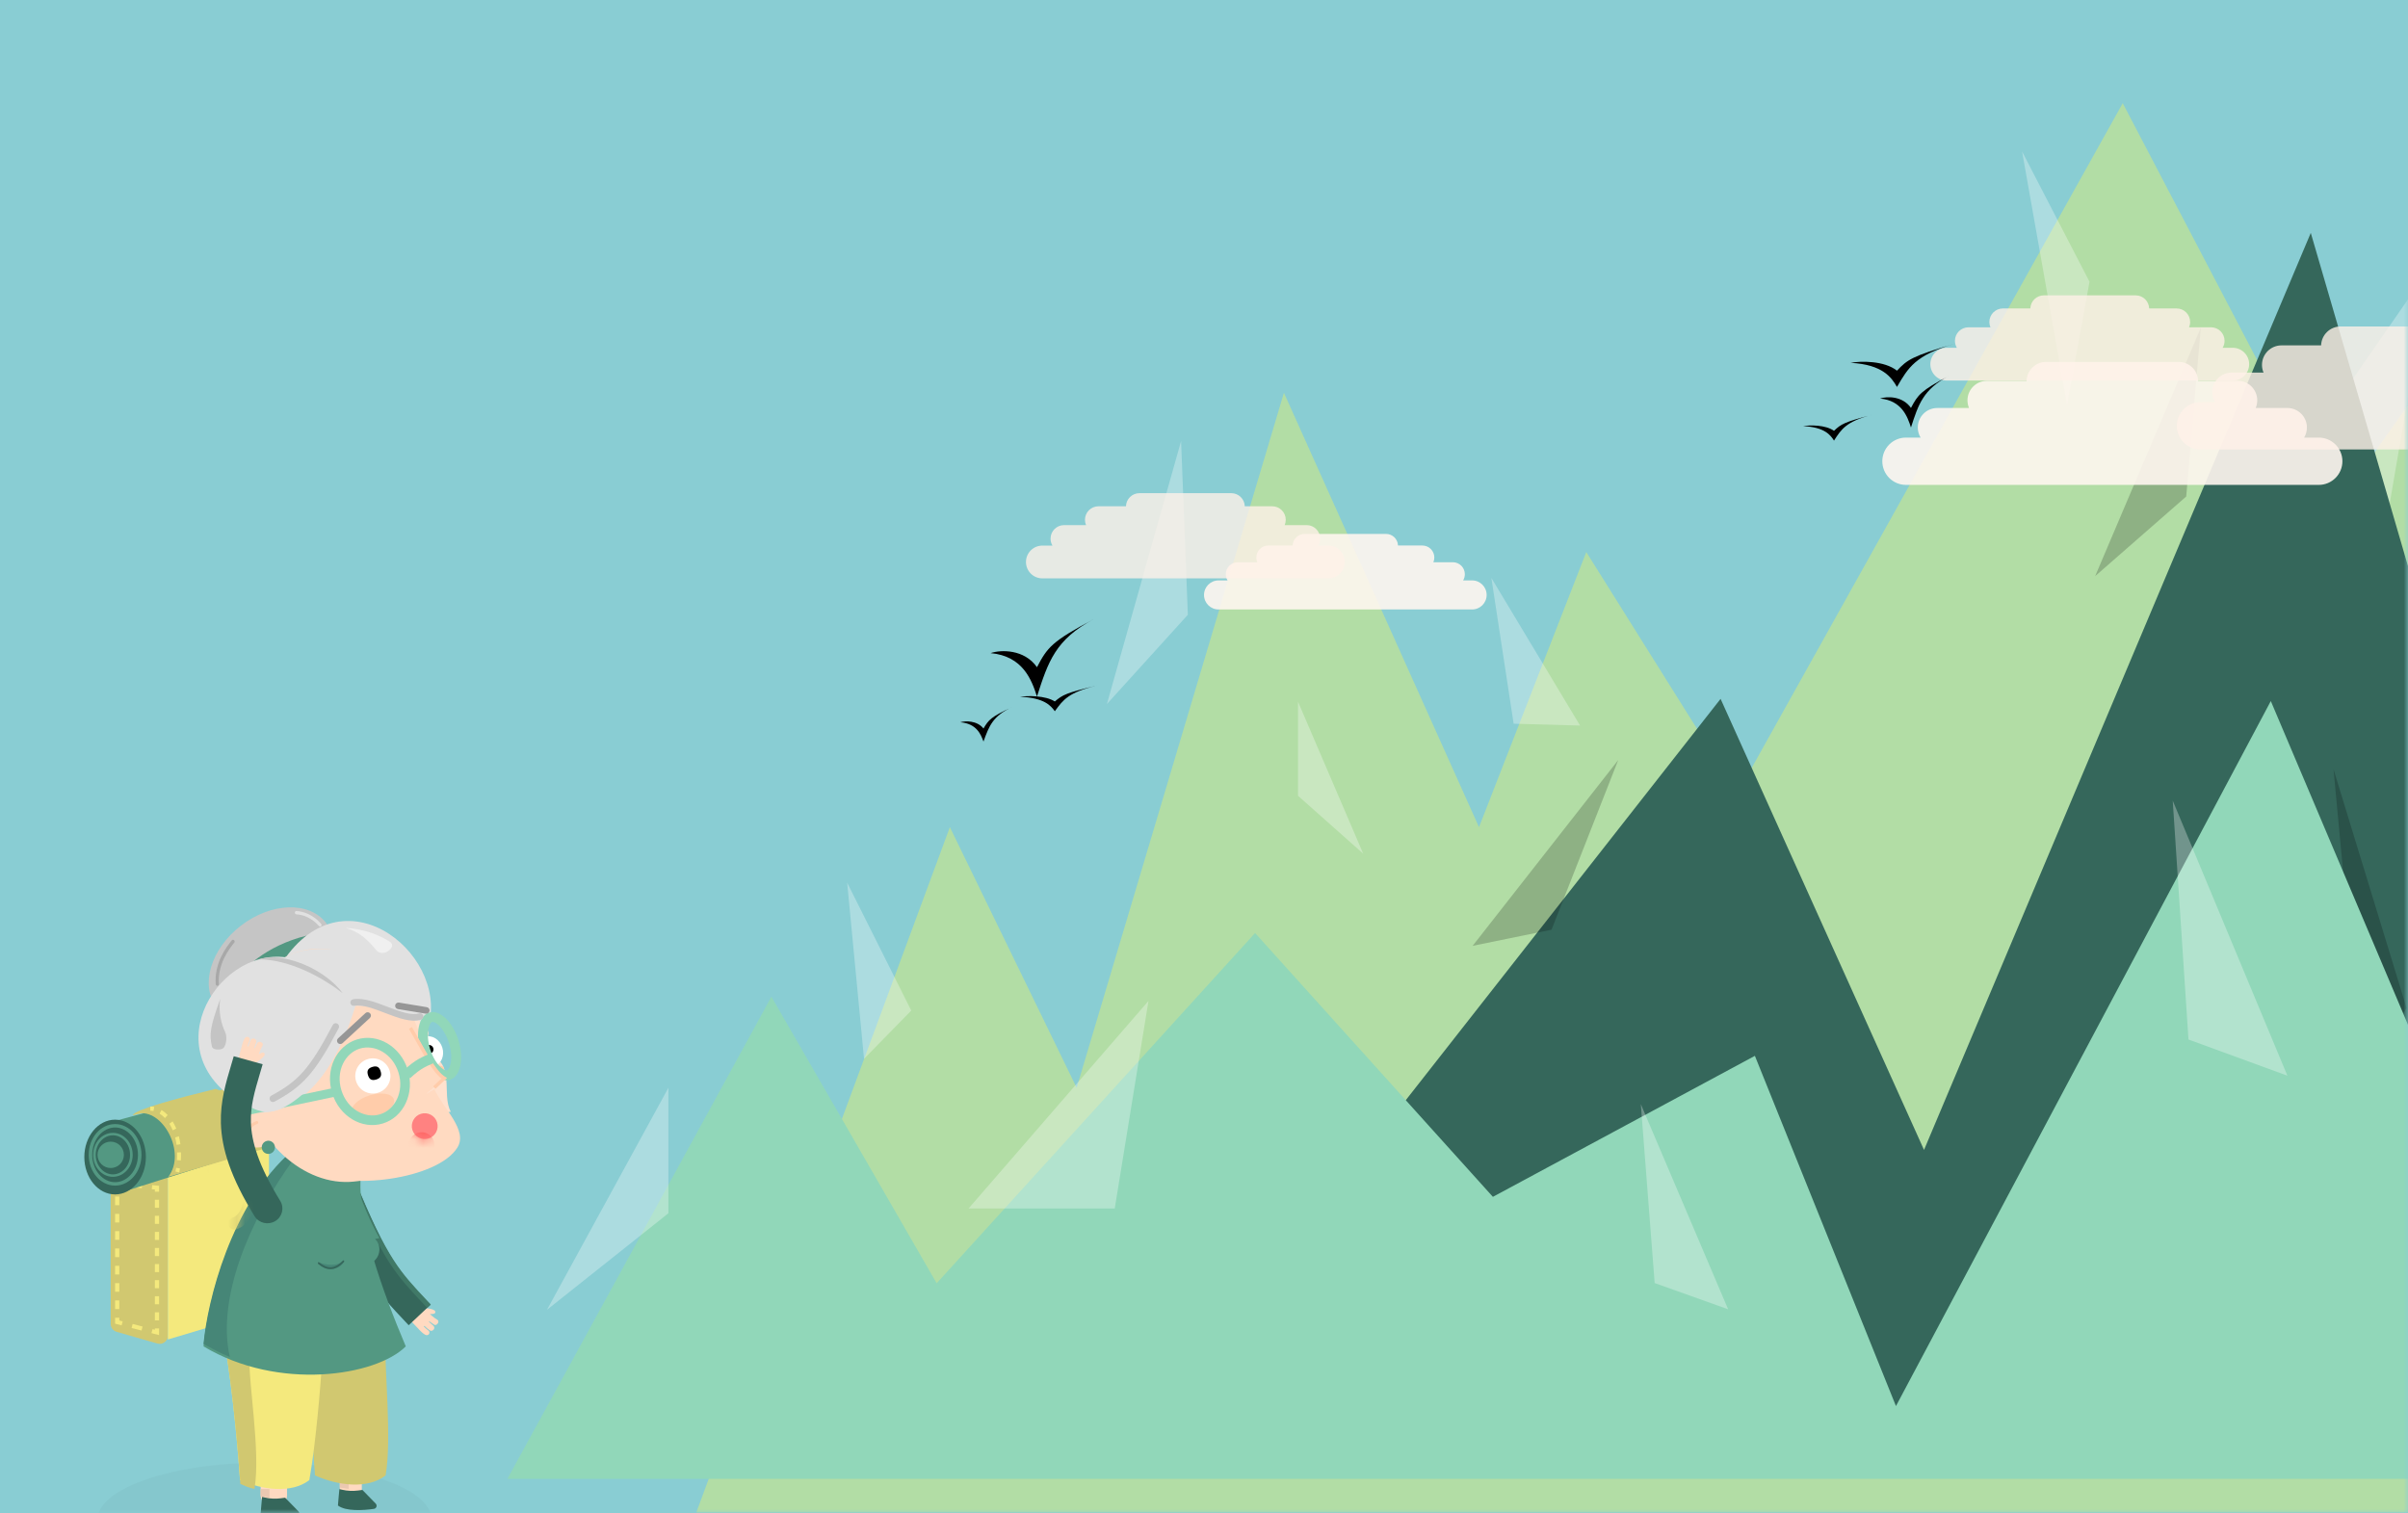 <svg width="280" height="176" viewBox="0 0 280 176" fill="none" xmlns="http://www.w3.org/2000/svg">
<rect width="280" height="176" fill="#89CDD3"/>
<mask id="mask0" mask-type="alpha" maskUnits="userSpaceOnUse" x="0" y="0" width="280" height="176">
<rect width="280" height="176" fill="#89CDD3"/>
</mask>
<g mask="url(#mask0)">
<g filter="url(#filter0_d)">
<path d="M98.45 96.192L68.963 175.893H357.883L330.096 118.081L312.801 59.147L305.146 92.263L283.314 25.471L259.497 59.147L234.83 12L190.031 92.263L172.452 64.199L159.977 96.192L137.294 45.677L113.194 126.5L98.45 96.192Z" fill="#B2DDA5"/>
</g>
<path d="M267.808 52.414L282.581 31.086L277.482 60.834L267.808 52.414Z" fill="white" fill-opacity="0.3"/>
<path d="M240.354 47.08L235.125 17.613L242.968 32.768L240.354 47.08Z" fill="white" fill-opacity="0.3"/>
<path d="M176.005 84.163L173.415 67.209L183.731 84.378L176.005 84.163Z" fill="white" fill-opacity="0.3"/>
<path d="M138.121 71.495L128.708 81.879L137.336 51.289L138.121 71.495Z" fill="white" fill-opacity="0.3"/>
<path d="M158.515 99.28L150.932 92.544V81.6L158.515 99.28Z" fill="white" fill-opacity="0.3"/>
<path d="M105.96 117.522L100.469 123.135L98.508 102.648L105.96 117.522Z" fill="white" fill-opacity="0.3"/>
<g filter="url(#filter1_d)">
<path d="M188.068 85.273L135.375 152.451L143.182 173.08L265.481 165.146L292.093 152.451L256.696 31.084L211.724 137.727L188.068 85.273Z" fill="#35675B"/>
</g>
<path d="M243.622 67.001L255.911 38.096L254.211 57.74L243.622 67.001Z" fill="black" fill-opacity="0.2"/>
<path d="M171.235 109.996L188.165 88.389L180.412 108.12L171.235 109.996Z" fill="black" fill-opacity="0.2"/>
<path d="M274.737 125.657L271.338 89.455L279.836 117.238L274.737 125.657Z" fill="#2A5249"/>
<g filter="url(#filter2_d)">
<path d="M77.698 119.91L47 175.98H345.333L311.865 143.184L292.124 100.207L272.669 134.192L252.047 85.527L208.46 167.516L192.056 126.786L161.592 143.184L133.94 112.504L96.914 153.234L77.698 119.91Z" fill="#91D7B9"/>
</g>
<path d="M63.603 152.321L77.722 126.502V141.095L63.603 152.321Z" fill="white" fill-opacity="0.3"/>
<path d="M112.627 140.535L133.545 116.4L129.623 140.535H112.627Z" fill="white" fill-opacity="0.3"/>
<path d="M254.473 120.889L252.643 93.106L265.978 125.098L254.473 120.889Z" fill="white" fill-opacity="0.3"/>
<path d="M192.403 149.211L190.791 128.396L200.947 152.262L192.403 149.211Z" fill="white" fill-opacity="0.3"/>
<path fill-rule="evenodd" clip-rule="evenodd" d="M162.557 63.439H165.388C166.158 63.439 166.782 64.063 166.782 64.833C166.782 65.029 166.742 65.215 166.669 65.384H168.936C169.706 65.384 170.33 66.008 170.33 66.778C170.33 67.041 170.257 67.288 170.13 67.498H171.175C172.108 67.498 172.865 68.254 172.865 69.188C172.865 70.121 172.108 70.877 171.175 70.877H141.692C140.758 70.877 140.002 70.121 140.002 69.188C140.002 68.254 140.758 67.498 141.692 67.498H142.736C142.609 67.288 142.536 67.041 142.536 66.778C142.536 66.008 143.16 65.384 143.93 65.384H146.198C146.125 65.215 146.085 65.029 146.085 64.833C146.085 64.063 146.709 63.439 147.478 63.439H150.309C150.333 62.69 150.947 62.09 151.702 62.09H161.164C161.919 62.09 162.534 62.69 162.557 63.439Z" fill="#FFF6F0" fill-opacity="0.9"/>
<path fill-rule="evenodd" clip-rule="evenodd" d="M144.742 58.876H147.934C148.802 58.876 149.506 59.58 149.506 60.448C149.506 60.668 149.461 60.877 149.38 61.067H151.936C152.804 61.067 153.508 61.771 153.508 62.639C153.508 62.935 153.426 63.213 153.284 63.449H154.462C155.514 63.449 156.367 64.303 156.367 65.355C156.367 66.408 155.514 67.261 154.462 67.261H121.205C120.152 67.261 119.299 66.408 119.299 65.355C119.299 64.303 120.152 63.449 121.205 63.449H122.382C122.239 63.213 122.157 62.935 122.157 62.639C122.157 61.771 122.861 61.067 123.729 61.067H126.286C126.204 60.877 126.159 60.668 126.159 60.448C126.159 59.58 126.863 58.876 127.732 58.876H130.926C130.951 58.03 131.645 57.352 132.497 57.352H143.17C144.022 57.352 144.716 58.03 144.742 58.876Z" fill="#FFF1E8" fill-opacity="0.8"/>
<path fill-rule="evenodd" clip-rule="evenodd" d="M255.593 44.286H260.202C261.455 44.286 262.471 45.302 262.471 46.555C262.471 46.872 262.406 47.173 262.289 47.447H265.977C267.23 47.447 268.246 48.463 268.246 49.716C268.246 50.145 268.127 50.547 267.92 50.889H269.622C271.141 50.889 272.373 52.12 272.373 53.639C272.373 55.159 271.141 56.39 269.622 56.39H221.624C220.105 56.39 218.874 55.159 218.874 53.639C218.874 52.12 220.105 50.889 221.624 50.889H223.325C223.118 50.547 222.999 50.145 222.999 49.716C222.999 48.463 224.015 47.447 225.268 47.447H228.958C228.841 47.173 228.776 46.872 228.776 46.555C228.776 45.302 229.792 44.286 231.045 44.286H235.653C235.689 43.065 236.691 42.086 237.921 42.086H253.324C254.554 42.086 255.556 43.065 255.593 44.286Z" fill="#FFF6F0" fill-opacity="0.9"/>
<path fill-rule="evenodd" clip-rule="evenodd" d="M249.903 35.872H253.095C253.964 35.872 254.668 36.576 254.668 37.444C254.668 37.664 254.623 37.873 254.541 38.063H257.098C257.966 38.063 258.67 38.767 258.67 39.635C258.67 39.932 258.588 40.209 258.445 40.445H259.623C260.676 40.445 261.529 41.299 261.529 42.351C261.529 43.404 260.676 44.257 259.623 44.257H226.366C225.314 44.257 224.46 43.404 224.46 42.351C224.46 41.299 225.314 40.445 226.366 40.445H227.543C227.401 40.209 227.319 39.932 227.319 39.635C227.319 38.767 228.023 38.063 228.891 38.063H231.447C231.366 37.873 231.321 37.664 231.321 37.444C231.321 36.576 232.025 35.872 232.893 35.872H236.087C236.113 35.026 236.807 34.348 237.659 34.348H248.332C249.184 34.348 249.878 35.026 249.903 35.872Z" fill="#FFF1E8" fill-opacity="0.8"/>
<path fill-rule="evenodd" clip-rule="evenodd" d="M289.837 40.165H294.446C295.699 40.165 296.715 41.181 296.715 42.434C296.715 42.751 296.651 43.052 296.533 43.326H300.222C301.475 43.326 302.491 44.342 302.491 45.595C302.491 46.024 302.372 46.426 302.165 46.768H303.867C305.386 46.768 306.617 47.999 306.617 49.518C306.617 51.038 305.386 52.269 303.867 52.269H255.869C254.35 52.269 253.118 51.038 253.118 49.518C253.118 47.999 254.35 46.768 255.869 46.768H257.57C257.363 46.426 257.244 46.024 257.244 45.595C257.244 44.342 258.26 43.326 259.513 43.326H263.203C263.085 43.052 263.021 42.751 263.021 42.434C263.021 41.181 264.037 40.165 265.29 40.165H269.897C269.934 38.944 270.935 37.965 272.166 37.965H287.569C288.799 37.965 289.801 38.944 289.837 40.165Z" fill="#FFF1E8" fill-opacity="0.8"/>
<g filter="url(#filter3_d)">
<path d="M112.578 77C111.968 75.091 110.951 72.296 107.188 71.954C108.357 71.546 111.103 71.477 112.578 73.591C113.798 71.273 114.307 70.591 119.188 68C114.715 70.374 113.88 72.962 112.579 76.997L112.578 77Z" fill="black"/>
</g>
<g filter="url(#filter4_d)">
<path d="M117.23 80C116.773 79.364 116.01 78.432 113.188 78.318C114.065 78.182 116.124 78.159 117.23 78.864C118.146 78.091 118.527 77.864 122.188 77C118.833 77.791 118.207 78.654 117.231 79.999L117.23 80Z" fill="black"/>
</g>
<g filter="url(#filter5_d)">
<path d="M109.883 84C109.578 83.151 109.069 81.909 107.188 81.758C107.773 81.576 109.146 81.546 109.883 82.485C110.493 81.454 110.747 81.151 113.188 80C110.951 81.055 110.534 82.206 109.883 83.999L109.883 84Z" fill="black"/>
</g>
<g filter="url(#filter6_d)">
<path d="M212.578 41C211.968 39.939 210.951 38.386 207.188 38.197C208.357 37.97 211.103 37.932 212.578 39.106C213.798 37.818 214.307 37.439 219.188 36C214.715 37.319 213.88 38.757 212.579 40.998L212.578 41Z" fill="black"/>
</g>
<g filter="url(#filter7_d)">
<path d="M216.781 47C216.374 45.727 215.696 43.864 213.188 43.636C213.968 43.364 215.798 43.318 216.781 44.727C217.595 43.182 217.934 42.727 221.188 41C218.206 42.583 217.649 44.308 216.782 46.998L216.781 47Z" fill="black"/>
</g>
<g filter="url(#filter8_d)">
<path d="M208.781 49C208.374 48.364 207.696 47.432 205.188 47.318C205.968 47.182 207.798 47.159 208.781 47.864C209.595 47.091 209.934 46.864 213.188 46C210.206 46.791 209.649 47.654 208.782 48.999L208.781 49Z" fill="black"/>
</g>
</g>
<mask id="mask1" mask-type="alpha" maskUnits="userSpaceOnUse" x="0" y="0" width="280" height="176">
<rect width="280" height="176" fill="#89CDD3"/>
</mask>
<g mask="url(#mask1)">
<g opacity="0.03" filter="url(#filter9_f)">
<path d="M50.197 176.735C50.197 180.405 41.498 183.381 30.768 183.381C20.038 183.381 11.339 180.405 11.339 176.735C11.339 173.064 20.038 170.088 30.768 170.088C41.498 170.088 50.197 173.064 50.197 176.735Z" fill="black"/>
</g>
<path d="M19.519 155.327V136.793C19.519 136.342 19.206 135.952 18.768 135.858L14.021 134.832C13.43 134.704 12.872 135.159 12.872 135.768V153.959C12.872 154.387 13.153 154.762 13.561 154.88L18.308 156.247C18.915 156.421 19.519 155.962 19.519 155.327Z" fill="#D1C870"/>
<path d="M31.278 133.277L19.519 136.558V155.774L31.278 152.259V133.277Z" fill="#F4E97D"/>
<path fill-rule="evenodd" clip-rule="evenodd" d="M13.384 137.369L14.231 137.457L14.18 137.936L13.871 137.903V138.14H13.384V137.369ZM15.387 137.577L16.544 137.698L16.493 138.176L15.336 138.056L15.387 137.577ZM17.7 137.818L18.497 137.901V138.585H18.01V138.334L17.649 138.296L17.7 137.818ZM13.384 140.154V139.147H13.871V140.154H13.384ZM18.497 139.52V140.455H18.01V139.52H18.497ZM13.384 142.168V141.161H13.871V142.168H13.384ZM18.497 141.391V142.326H18.01V141.391H18.497ZM13.384 144.182V143.175H13.871V144.182H13.384ZM18.497 143.261V144.196H18.01V143.261H18.497ZM18.497 145.132V146.067H18.01V145.132H18.497ZM13.384 146.196V145.189H13.871V146.196H13.384ZM18.497 147.002V147.937H18.01V147.002H18.497ZM13.384 148.211V147.203H13.871V148.211H13.384ZM18.497 148.873V149.808H18.01V148.873H18.497ZM13.384 150.225V149.218H13.871V150.225H13.384ZM18.497 150.743V151.679H18.01V150.743H18.497ZM13.384 152.239V151.232H13.871V152.239H13.384ZM18.497 152.614V153.549H18.01V152.614H18.497ZM13.384 153.246H13.871V153.564L14.267 153.667L14.143 154.132L13.384 153.935V153.246ZM16.456 154.734L15.3 154.433L15.424 153.968L16.58 154.268L16.456 154.734ZM18.497 154.484V155.264L17.613 155.034L17.737 154.569L18.01 154.64V154.484H18.497Z" fill="#F4E97D"/>
<path d="M31.043 125.607L13.384 130.355V138.901L31.279 133.204L31.043 125.607Z" fill="#539882"/>
<path d="M16.963 134.557C16.963 136.957 15.36 138.903 13.384 138.903C11.407 138.903 9.805 136.957 9.805 134.557C9.805 132.157 11.407 130.211 13.384 130.211C15.36 130.211 16.963 132.157 16.963 134.557Z" fill="#35675B"/>
<path fill-rule="evenodd" clip-rule="evenodd" d="M13.384 137.481C14.785 137.481 16.042 136.128 16.042 134.3C16.042 132.472 14.785 131.118 13.384 131.118C11.982 131.118 10.725 132.472 10.725 134.3C10.725 136.128 11.982 137.481 13.384 137.481ZM13.384 137.879C15.078 137.879 16.451 136.276 16.451 134.3C16.451 132.323 15.078 130.721 13.384 130.721C11.689 130.721 10.316 132.323 10.316 134.3C10.316 136.276 11.689 137.879 13.384 137.879Z" fill="#539882"/>
<path fill-rule="evenodd" clip-rule="evenodd" d="M13.128 136.573C14.179 136.573 15.122 135.606 15.122 134.301C15.122 132.995 14.179 132.028 13.128 132.028C12.077 132.028 11.134 132.995 11.134 134.301C11.134 135.606 12.077 136.573 13.128 136.573ZM13.128 136.857C14.399 136.857 15.429 135.712 15.429 134.301C15.429 132.889 14.399 131.744 13.128 131.744C11.857 131.744 10.827 132.889 10.827 134.301C10.827 135.712 11.857 136.857 13.128 136.857Z" fill="#539882"/>
<path d="M14.406 134.299C14.406 135.147 13.72 135.833 12.873 135.833C12.026 135.833 11.339 135.147 11.339 134.299C11.339 133.452 12.026 132.766 12.873 132.766C13.72 132.766 14.406 133.452 14.406 134.299Z" fill="#539882"/>
<path d="M15.94 129.53C18.844 128.773 21.747 134.02 19.57 136.856C21.263 136.383 26.829 134.729 31.668 133.311C33.458 131.127 31.112 128.134 28.835 126.388C28.491 126.124 28.039 126.054 27.62 126.18C25.72 126.75 20.982 128.217 15.94 129.53Z" fill="#D1C870"/>
<path d="M25.071 126.631C20.603 127.727 15.664 129.041 15.429 129.699C17.31 129.26 17.859 129.26 17.781 129.26H20.838L27.188 127.507C27.11 127.434 26.577 127.157 25.071 126.631Z" fill="#D1C870"/>
<g filter="url(#filter10_d)">
<path fill-rule="evenodd" clip-rule="evenodd" d="M35.113 170.092C35.819 170.092 36.391 170.669 36.391 171.38V173.405C36.391 174.116 35.819 174.693 35.113 174.693C34.407 174.693 33.835 174.116 33.835 173.405V171.38C33.835 170.669 34.407 170.092 35.113 170.092Z" fill="#FFDAC1"/>
<path d="M33.835 173.002V172.137H34.858V173.159C34.668 173.133 34.199 173.065 33.835 173.002Z" fill="#EBC8B1"/>
<path d="M30.951 171.579C30.76 168.62 30.149 161.316 29.233 155.775H39.158C38.967 158.8 39.921 167.287 39.158 171.579C37.058 173.237 33.527 172.75 30.951 171.579Z" fill="#D1C870"/>
<path fill-rule="evenodd" clip-rule="evenodd" d="M26.165 170.602C27.012 170.602 27.699 171.178 27.699 171.89V173.915C27.699 174.626 27.012 175.203 26.165 175.203C25.318 175.203 24.631 174.626 24.631 173.915V171.89C24.631 171.178 25.318 170.602 26.165 170.602Z" fill="#FFDAC1"/>
<path d="M24.631 174.023V173.158H25.654V174.181C25.465 174.155 24.995 174.086 24.631 174.023Z" fill="#EBC8B1"/>
<path d="M22.229 172.123C22.041 169.254 21.441 162.172 20.541 156.799L31.79 158.123C31.602 161.056 31.04 167.961 30.29 172.123C28.228 173.732 24.76 173.259 22.229 172.123Z" fill="#F4E97D"/>
<path d="M22.271 172.575C22.078 169.621 21.464 162.33 20.541 156.799L23.327 157.481C23.135 160.5 24.672 168.875 23.904 173.16C23.135 172.965 22.943 172.868 22.271 172.575Z" fill="#D1C870"/>
<path fill-rule="evenodd" clip-rule="evenodd" d="M44.312 152.815C44.388 152.882 44.458 152.944 44.52 152.999L44.52 152.999C44.788 153.236 44.913 153.315 45.064 153.41L45.064 153.41L45.064 153.41C45.103 153.435 45.145 153.461 45.191 153.491C45.488 153.687 45.095 154.244 44.799 154.049C44.596 153.916 44.395 153.775 44.245 153.66L44.189 153.711L44.518 154.002L44.699 154.162C45.038 154.461 44.603 154.915 44.306 154.72C44.066 154.561 43.825 154.344 43.67 154.189L43.598 154.255C43.796 154.462 43.902 154.546 44.028 154.645L44.028 154.645C44.065 154.673 44.104 154.704 44.147 154.739C44.422 154.963 44.14 155.477 43.695 155.185C43.433 155.012 43.251 154.823 43.128 154.696L43.128 154.696C43.084 154.65 43.047 154.612 43.017 154.586L43.023 154.581C42.625 154.187 41.991 153.524 41.982 153.369C41.971 153.199 42.992 152.453 43.504 152.101C43.505 152.101 43.505 152.101 43.505 152.101C43.505 152.101 43.505 152.101 43.505 152.101C44.255 152.161 45.052 152.272 44.926 152.654C44.875 152.807 44.636 152.813 44.312 152.815Z" fill="#FFDAC1"/>
<path fill-rule="evenodd" clip-rule="evenodd" d="M33.375 136.449C34.254 136.088 35.259 136.508 35.62 137.387C37.592 142.191 38.892 144.819 40.116 146.711C41.255 148.473 42.35 149.635 44.023 151.411C44.129 151.524 44.239 151.64 44.35 151.759L41.843 154.117C41.718 153.983 41.594 153.851 41.472 153.722C39.838 151.988 38.541 150.612 37.226 148.58C35.824 146.412 34.427 143.544 32.437 138.694C32.076 137.814 32.496 136.809 33.375 136.449Z" fill="#35675B"/>
<path fill-rule="evenodd" clip-rule="evenodd" d="M35.11 136.82C35.256 136.76 35.424 136.83 35.484 136.977C37.463 141.801 38.783 144.508 40.061 146.495C41.257 148.354 42.419 149.588 44.077 151.348C44.187 151.465 44.298 151.584 44.413 151.705L43.995 152.098C43.878 151.974 43.764 151.852 43.651 151.733C42 149.98 40.804 148.71 39.578 146.805C38.272 144.773 36.935 142.025 34.953 137.194C34.893 137.048 34.963 136.88 35.11 136.82Z" fill="#407967"/>
<path d="M29.017 175.756L27.474 174.173L26.97 174.24C26.355 174.322 25.731 174.293 25.127 174.153L24.798 174.077C24.777 174.459 24.662 175.375 24.629 175.986C25.552 176.676 27.522 176.575 28.822 176.373C29.118 176.327 29.227 175.971 29.017 175.756Z" fill="#35675B"/>
<path d="M38.002 174.852L36.459 173.268L35.955 173.336C35.34 173.418 34.716 173.388 34.111 173.249L33.783 173.173C33.762 173.555 33.647 174.471 33.614 175.082C34.537 175.772 36.507 175.671 37.807 175.469C38.103 175.423 38.212 175.066 38.002 174.852Z" fill="#35675B"/>
<path d="M17.985 156.574C18.435 151.618 21.146 140.122 28.395 133.789C29.552 133.789 32.752 134.33 36.299 136.492C35.72 141.706 38.805 150.202 41.504 156.574C38.034 160.05 26.66 161.787 17.985 156.574Z" fill="#539882"/>
<path d="M17.985 156.294C18.432 151.399 21.125 140.046 28.323 133.791C29.089 133.791 28.515 133.696 28.515 134.745C23.154 142.087 19.517 151.145 21.048 157.819C19.517 157.152 19.229 156.961 17.985 156.294Z" fill="#468677"/>
<path d="M32.236 107.331C34.183 109.863 32.911 114.108 29.395 116.81C25.88 119.513 21.451 119.651 19.505 117.119C17.557 114.586 18.829 110.342 22.345 107.639C25.86 104.936 30.288 104.798 32.236 107.331Z" fill="#C5C5C5"/>
<path d="M21.877 113.818C22.475 112.83 25.115 110.007 29.963 108.811L28.72 112.91C27.022 113.367 23.276 114.189 21.877 113.818Z" fill="#539882"/>
<path d="M27.168 111.89C34.562 100.662 47.164 111.614 43.91 119.991C36.231 116.622 29.549 113.186 27.168 111.89Z" fill="#E1E1E1"/>
<path d="M40.485 115.164C42.361 117.406 43.132 119.017 43.739 119.51C44.225 119.905 44.18 120.25 44.097 120.373C44.279 121.16 44.732 122.843 45.085 123.278C44.442 123.555 44.17 123.658 44.115 123.675L43.016 120.707L40.485 115.164Z" fill="#FEE1CE"/>
<path d="M46.74 129.285C45.597 127.24 47.366 123.698 44.161 122.59L43.695 129.026C43.829 129.351 44.731 129.665 46.74 129.285Z" fill="#FEE1CE"/>
<path d="M43.272 120.723C45.521 128.007 42.751 135.331 37.085 137.08C31.419 138.829 25.003 134.342 22.754 127.057C20.505 119.773 23.275 112.449 28.941 110.7C34.607 108.951 41.023 113.438 43.272 120.723Z" fill="#FFDAC1"/>
<path d="M45.754 121.83C46.045 122.775 45.626 123.743 44.816 123.993C44.007 124.242 43.114 123.68 42.823 122.735C42.531 121.791 42.951 120.823 43.761 120.573C44.57 120.323 45.462 120.886 45.754 121.83Z" fill="white"/>
<path d="M44.702 121.888C44.785 122.158 44.634 122.444 44.364 122.527C44.095 122.611 43.808 122.46 43.725 122.19C43.642 121.92 43.793 121.634 44.063 121.55C44.333 121.467 44.619 121.618 44.702 121.888Z" fill="black"/>
<g filter="url(#filter11_f)">
<path d="M45.944 124.178C46.027 124.448 45.548 124.835 44.874 125.043C44.199 125.252 43.585 125.202 43.501 124.932C43.418 124.662 43.897 124.275 44.572 124.066C45.246 123.858 45.861 123.908 45.944 124.178Z" fill="#FFCCAA"/>
</g>
<path fill-rule="evenodd" clip-rule="evenodd" d="M46.718 123.709C46.849 123.104 46.821 122.251 46.534 121.322C46.247 120.393 45.79 119.672 45.34 119.246C44.859 118.789 44.594 118.835 44.565 118.844C44.536 118.853 44.291 118.965 44.151 119.613C44.02 120.219 44.049 121.072 44.336 122C44.622 122.929 45.079 123.65 45.529 124.077C46.01 124.533 46.275 124.488 46.305 124.479C46.334 124.47 46.578 124.358 46.718 123.709ZM46.641 125.569C47.855 125.194 48.3 123.141 47.633 120.982C46.967 118.824 45.442 117.378 44.228 117.753C43.014 118.128 42.57 120.181 43.236 122.34C43.903 124.498 45.427 125.944 46.641 125.569Z" fill="#91D7B9"/>
<path d="M46.12 125.33C44.156 124.199 43.705 121.12 40.515 117.166L42.564 128.153C43.121 127.761 44.614 126.647 46.12 125.33Z" fill="#FFDAC1"/>
<path d="M26.554 130.7C26.887 131.779 26.173 132.958 24.959 133.333C23.745 133.708 22.491 133.137 22.157 132.058C21.824 130.978 22.538 129.8 23.753 129.425C24.967 129.05 26.221 129.621 26.554 130.7Z" fill="#FFDAC1"/>
<path d="M47.502 133.458C48.771 131.438 45.846 128.903 44.829 126.664C41.591 128.562 33.733 133.578 30.401 136.226C34.851 138.486 45.19 137.139 47.502 133.458Z" fill="#FFDAC1"/>
<path fill-rule="evenodd" clip-rule="evenodd" d="M42.771 121.228C42.483 120.716 42.183 120.183 41.869 119.642L42.221 119.442C42.542 119.994 42.844 120.531 43.133 121.044C43.562 121.807 43.96 122.514 44.342 123.134C44.659 123.649 44.96 124.095 45.252 124.453C45.544 124.812 45.819 125.071 46.081 125.224L46.308 125.357L44.963 126.622L44.684 126.336L45.655 125.423C45.41 125.24 45.171 124.994 44.934 124.704C44.627 124.327 44.316 123.865 43.995 123.343C43.61 122.719 43.204 121.998 42.771 121.228Z" fill="#FFCCAA"/>
<path fill-rule="evenodd" clip-rule="evenodd" d="M43.553 124.194C43.148 124.428 42.66 124.778 41.999 125.397L41.231 124.511C41.94 123.846 42.495 123.443 42.984 123.16C43.365 122.94 43.706 122.794 44.012 122.664C44.092 122.629 44.17 122.596 44.246 122.563L44.711 123.65C44.616 123.691 44.526 123.73 44.438 123.768C44.142 123.895 43.873 124.01 43.553 124.194Z" fill="#91D7B9"/>
<circle cx="43.707" cy="130.963" r="1.5" transform="rotate(-17.157 43.707 130.963)" fill="#FF8281"/>
<mask id="mask2" mask-type="alpha" maskUnits="userSpaceOnUse" x="42" y="129" width="4" height="4">
<circle cx="43.707" cy="130.963" r="1.5" transform="rotate(-17.157 43.707 130.963)" fill="#FF8281"/>
</mask>
<g mask="url(#mask2)">
<circle cx="43.342" cy="133.17" r="1.5" transform="rotate(-17.157 43.342 133.17)" fill="#FF6564"/>
</g>
<g filter="url(#filter12_f)">
<path d="M40.122 127.85C40.33 128.524 39.405 129.409 38.056 129.825C36.707 130.242 35.445 130.033 35.236 129.358C35.028 128.684 35.953 127.799 37.302 127.383C38.651 126.966 39.913 127.175 40.122 127.85Z" fill="#FFCCAA"/>
</g>
<path fill-rule="evenodd" clip-rule="evenodd" d="M38.517 129.585C40.237 129.054 41.346 126.97 40.658 124.741C39.97 122.513 37.878 121.416 36.158 121.947C34.438 122.478 33.33 124.563 34.018 126.791C34.706 129.02 36.797 130.117 38.517 129.585ZM38.846 130.651C41.274 129.902 42.567 127.107 41.734 124.409C40.901 121.711 38.258 120.131 35.829 120.881C33.401 121.631 32.108 124.425 32.941 127.124C33.774 129.822 36.418 131.401 38.846 130.651Z" fill="#91D7B9"/>
<path d="M39.63 124.523C39.963 125.602 39.358 126.747 38.279 127.08C37.2 127.413 36.055 126.809 35.721 125.729C35.388 124.65 35.993 123.505 37.072 123.172C38.151 122.839 39.297 123.444 39.63 124.523Z" fill="white"/>
<path d="M38.577 124.581C38.702 124.986 38.678 125.353 38.071 125.54C37.464 125.728 37.236 125.438 37.111 125.034C36.986 124.629 37.011 124.262 37.618 124.075C38.225 123.887 38.452 124.176 38.577 124.581Z" fill="black"/>
<path d="M23.843 129.308C25.139 129.603 31.803 129.732 35.674 116.91C34.946 115.312 32.245 112.045 27.258 111.756C19.359 116.083 22.667 129.074 23.843 129.308Z" fill="#E1E1E1"/>
<path d="M43.157 118.619C40.752 119.052 38.919 116.731 35.441 116.98C34.396 115.24 32.621 112.714 27.084 111.619C29.893 109.205 40.367 109.581 43.157 118.619Z" fill="#E1E1E1"/>
<path d="M23.533 128.958C11.583 123.149 19.395 110.237 27.529 111.326C25.692 119.733 24.028 126.572 23.533 128.958Z" fill="#E1E1E1"/>
<path d="M26.256 133.2C26.381 133.605 26.154 134.034 25.749 134.159C25.345 134.284 24.915 134.057 24.79 133.653C24.665 133.248 24.892 132.819 25.297 132.694C25.701 132.569 26.131 132.796 26.256 133.2Z" fill="#539882"/>
<path d="M18.966 121.717C18.639 120.264 18.754 119.452 19.925 116.16C19.701 117.714 20.042 119.054 20.513 120.051C20.763 120.581 20.65 121.778 20.133 121.98C19.795 122.111 19.05 122.09 18.966 121.717Z" fill="#C4C4C4"/>
<path fill-rule="evenodd" clip-rule="evenodd" d="M35.063 116.652C35.027 116.443 35.17 116.244 35.381 116.208C36.02 116.097 36.719 116.208 37.406 116.397C38.048 116.574 38.72 116.832 39.367 117.08C39.416 117.098 39.464 117.117 39.512 117.135C40.214 117.404 40.884 117.654 41.5 117.8C42.121 117.948 42.638 117.977 43.049 117.85C43.254 117.787 43.471 117.9 43.533 118.102C43.596 118.304 43.48 118.52 43.275 118.583C42.666 118.771 41.985 118.706 41.314 118.547C40.639 118.387 39.923 118.118 39.228 117.852C39.182 117.834 39.137 117.817 39.091 117.799C38.435 117.548 37.797 117.304 37.193 117.137C36.545 116.958 35.979 116.883 35.509 116.964C35.298 117.001 35.098 116.861 35.063 116.652Z" fill="#C4C4C4"/>
<path d="M39.685 109.548C38.662 108.863 36.805 108.017 34.502 107.914C35.859 108.269 36.94 109.082 38.084 110.512C38.373 110.872 38.913 110.92 39.348 110.665C39.866 110.362 40.154 109.861 39.685 109.548Z" fill="#F0F0F0"/>
<path fill-rule="evenodd" clip-rule="evenodd" d="M21.535 109.339C21.614 109.413 21.626 109.539 21.561 109.62L21.556 109.626C20.996 110.328 19.598 112.081 19.773 114.442C19.781 114.552 19.705 114.643 19.603 114.647C19.501 114.65 19.412 114.564 19.404 114.454C19.217 111.932 20.697 110.077 21.26 109.372C21.265 109.366 21.27 109.359 21.275 109.353C21.34 109.272 21.456 109.266 21.535 109.339Z" fill="#A8A8A8"/>
<path fill-rule="evenodd" clip-rule="evenodd" d="M28.609 106.128C28.608 106.02 28.687 105.938 28.785 105.943C29.672 105.993 30.764 106.41 31.655 107.424C31.726 107.504 31.727 107.627 31.658 107.699C31.589 107.771 31.476 107.765 31.406 107.685C30.59 106.757 29.593 106.378 28.789 106.333C28.69 106.327 28.61 106.235 28.609 106.128Z" fill="#E1E1E1"/>
<path fill-rule="evenodd" clip-rule="evenodd" d="M37.351 117.84C37.495 117.996 37.485 118.238 37.33 118.381L34.149 121.315C33.993 121.459 33.752 121.449 33.608 121.294C33.465 121.138 33.475 120.897 33.63 120.753L36.811 117.819C36.966 117.676 37.208 117.685 37.351 117.84Z" fill="#969696"/>
<path fill-rule="evenodd" clip-rule="evenodd" d="M44.265 117.569C44.231 117.777 44.034 117.918 43.826 117.883L40.587 117.347C40.378 117.312 40.237 117.115 40.272 116.907C40.306 116.699 40.503 116.558 40.712 116.592L43.951 117.129C44.159 117.163 44.3 117.36 44.265 117.569Z" fill="#969696"/>
<path fill-rule="evenodd" clip-rule="evenodd" d="M21.879 129.413C21.827 129.135 22.034 128.857 22.343 128.792L33.28 126.487L33.469 127.494L22.532 129.799C22.224 129.864 21.931 129.691 21.879 129.413Z" fill="#91D7B9"/>
<path d="M30.133 126.692C25.419 131.156 23.836 128.536 22.663 128.496C25.192 126.913 28.696 126.634 30.133 126.692Z" fill="#E1E1E1"/>
<path fill-rule="evenodd" clip-rule="evenodd" d="M33.54 119.038C33.729 119.144 33.8 119.385 33.7 119.576C32.298 122.246 31.232 123.955 30.111 125.21C28.982 126.474 27.813 127.262 26.237 128.116C26.049 128.218 25.814 128.144 25.712 127.95C25.61 127.757 25.679 127.517 25.866 127.416C27.404 126.582 28.489 125.843 29.536 124.671C30.591 123.489 31.621 121.851 33.017 119.193C33.117 119.002 33.352 118.932 33.54 119.038Z" fill="#C4C4C4"/>
<path d="M34.17 115.506C33.46 114.479 31.048 112.151 27.203 111.427C26.785 111.349 25.651 111.18 24.393 111.568C27.143 111.55 30.81 112.91 34.17 115.506Z" fill="#C4C4C4"/>
<path fill-rule="evenodd" clip-rule="evenodd" d="M24.345 130.48C24.378 130.568 24.331 130.667 24.239 130.701C23.747 130.886 23.562 131.137 23.501 131.351C23.438 131.576 23.502 131.8 23.582 131.935C23.63 132.016 23.6 132.121 23.515 132.169C23.43 132.218 23.322 132.191 23.273 132.11C23.16 131.918 23.066 131.602 23.16 131.269C23.257 130.924 23.544 130.598 24.118 130.383C24.21 130.348 24.311 130.392 24.345 130.48Z" fill="#FFCCAA"/>
<path fill-rule="evenodd" clip-rule="evenodd" d="M24.411 122.596C24.446 122.5 24.478 122.413 24.506 122.335L24.507 122.335C24.629 121.999 24.701 121.87 24.788 121.715C24.811 121.674 24.835 121.631 24.861 121.582C25.029 121.269 24.418 120.966 24.25 121.279C24.135 121.493 24.026 121.713 23.949 121.885L23.875 121.867L24.026 121.455L24.108 121.228C24.263 120.803 23.665 120.612 23.497 120.925C23.361 121.179 23.253 121.484 23.191 121.695L23.097 121.671C23.171 121.395 23.225 121.271 23.289 121.124L23.289 121.124C23.307 121.081 23.327 121.036 23.348 120.984C23.483 120.656 22.989 120.339 22.738 120.809C22.59 121.085 22.52 121.338 22.473 121.509L22.473 121.509C22.456 121.57 22.442 121.62 22.428 121.658L22.436 121.659C22.274 122.196 22.033 123.08 22.099 123.221C22.171 123.375 23.424 123.544 24.042 123.608C24.042 123.609 24.042 123.609 24.042 123.609C24.673 123.197 25.321 122.72 25.028 122.445C24.91 122.334 24.696 122.443 24.411 122.596Z" fill="#FFDAC1"/>
<path d="M38.436 145.293C38.436 146.282 37.635 147.083 36.646 147.083C35.658 147.083 34.857 146.282 34.857 145.293C34.857 144.305 35.658 143.504 36.646 143.504C37.635 143.504 38.436 144.305 38.436 145.293Z" fill="#539882"/>
<path d="M36.186 138.904C36.357 139.63 37.413 142.17 38.436 143.984L35.88 144.528L34.346 140.628L36.186 138.904Z" fill="#539882"/>
<path d="M31.278 146.738C32.141 147.151 33.579 147.317 34.346 146.572C34.058 147.73 31.949 148.061 31.278 146.738Z" fill="#468677"/>
<path fill-rule="evenodd" clip-rule="evenodd" d="M34.321 146.608C34.357 146.652 34.354 146.721 34.315 146.762C33.777 147.318 33.276 147.58 32.779 147.594C32.282 147.609 31.807 147.377 31.319 146.989C31.276 146.954 31.265 146.886 31.296 146.837C31.326 146.787 31.386 146.775 31.429 146.81C31.9 147.185 32.335 147.389 32.774 147.376C33.211 147.363 33.669 147.135 34.186 146.601C34.225 146.56 34.285 146.563 34.321 146.608Z" fill="#35675B"/>
<path fill-rule="evenodd" clip-rule="evenodd" d="M26.315 142.012C27.14 141.522 27.405 140.468 26.906 139.657C24.331 135.472 23.557 132.715 23.496 130.516C23.441 128.575 23.92 126.958 24.54 124.86C24.644 124.51 24.751 124.146 24.861 123.765L21.501 122.831C21.406 123.163 21.306 123.497 21.206 123.833C20.584 125.914 19.935 128.09 20.005 130.611C20.089 133.605 21.158 136.946 23.918 141.432C24.416 142.242 25.49 142.502 26.315 142.012Z" fill="#35675B"/>
</g>
<mask id="mask3" mask-type="alpha" maskUnits="userSpaceOnUse" x="22" y="134" width="10" height="12">
<path d="M26.127 145.036C26.127 144.335 27.071 142.235 27.779 140.834L22.587 137.333V134.999L26.835 134.299L31.082 135.933L31.79 144.802L26.127 145.036Z" fill="#C4C4C4"/>
</mask>
<g mask="url(#mask3)">
</g>
<mask id="mask4" mask-type="alpha" maskUnits="userSpaceOnUse" x="22" y="133" width="11" height="13">
<path fill-rule="evenodd" clip-rule="evenodd" d="M27.106 133.789L31.561 135.581L32.302 145.283L26.135 145.548V145.293C26.135 145.07 26.204 144.764 26.304 144.43C26.407 144.088 26.55 143.691 26.714 143.275C27.014 142.513 27.388 141.675 27.723 140.973L22.587 137.351V134.568L27.106 133.789ZM23.06 134.982V137.092L28.33 140.809L28.238 141C27.885 141.73 27.474 142.641 27.152 143.459C26.991 143.869 26.853 144.252 26.756 144.575C26.702 144.755 26.662 144.91 26.638 145.037L31.792 144.815L31.113 135.926L27.055 134.294L23.06 134.982Z" fill="black"/>
</mask>
<g mask="url(#mask4)">
<path fill-rule="evenodd" clip-rule="evenodd" d="M27.377 137.296C26.887 136.927 26.112 136.668 24.915 136.774C24.515 136.81 24.161 136.521 24.125 136.128C24.088 135.735 24.383 135.388 24.783 135.352C26.254 135.221 27.418 135.527 28.263 136.163C29.104 136.797 29.546 137.698 29.69 138.604C29.834 139.504 29.692 140.443 29.331 141.223C28.974 141.994 28.357 142.695 27.49 142.959C27.106 143.076 26.699 142.866 26.579 142.489C26.46 142.112 26.675 141.712 27.058 141.595C27.404 141.49 27.757 141.169 28.006 140.632C28.251 140.103 28.352 139.446 28.253 138.825C28.155 138.211 27.869 137.667 27.377 137.296Z" fill="#D1C870"/>
</g>
<path fill-rule="evenodd" clip-rule="evenodd" d="M17.846 129.209C17.72 129.181 17.595 129.167 17.474 129.167L17.474 128.676C17.627 128.676 17.781 128.693 17.935 128.727L17.846 129.209ZM19.184 130.024C18.984 129.814 18.774 129.642 18.56 129.509L18.783 129.082C19.031 129.236 19.271 129.433 19.496 129.67L19.184 130.024ZM20.088 131.447C19.972 131.169 19.839 130.915 19.695 130.686L20.066 130.407C20.225 130.66 20.37 130.939 20.497 131.243L20.088 131.447ZM20.532 133.137C20.492 132.833 20.435 132.544 20.365 132.273L20.797 132.139C20.873 132.432 20.934 132.741 20.977 133.067L20.532 133.137ZM20.579 134.914C20.601 134.605 20.608 134.307 20.601 134.022L21.05 134.009C21.058 134.311 21.051 134.626 21.028 134.951L20.579 134.914ZM20.403 136.244C20.432 136.095 20.457 135.947 20.48 135.803L20.923 135.884C20.9 136.036 20.873 136.189 20.843 136.345L20.403 136.244Z" fill="#F4E97D"/>
</g>
<defs>
<filter id="filter0_d" x="68.963" y="2" width="310.92" height="183.893" filterUnits="userSpaceOnUse" color-interpolation-filters="sRGB">
<feFlood flood-opacity="0" result="BackgroundImageFix"/>
<feColorMatrix in="SourceAlpha" type="matrix" values="0 0 0 0 0 0 0 0 0 0 0 0 0 0 0 0 0 0 127 0"/>
<feOffset dx="12"/>
<feGaussianBlur stdDeviation="5"/>
<feColorMatrix type="matrix" values="0 0 0 0 0 0 0 0 0 0 0 0 0 0 0 0 0 0 0.1 0"/>
<feBlend mode="normal" in2="BackgroundImageFix" result="effect1_dropShadow"/>
<feBlend mode="normal" in="SourceGraphic" in2="effect1_dropShadow" result="shape"/>
</filter>
<filter id="filter1_d" x="135.125" y="14.834" width="181.218" height="166.496" filterUnits="userSpaceOnUse" color-interpolation-filters="sRGB">
<feFlood flood-opacity="0" result="BackgroundImageFix"/>
<feColorMatrix in="SourceAlpha" type="matrix" values="0 0 0 0 0 0 0 0 0 0 0 0 0 0 0 0 0 0 127 0"/>
<feOffset dx="12" dy="-4"/>
<feGaussianBlur stdDeviation="6.125"/>
<feColorMatrix type="matrix" values="0 0 0 0 0 0 0 0 0 0 0 0 0 0 0 0 0 0 0.1 0"/>
<feBlend mode="normal" in2="BackgroundImageFix" result="effect1_dropShadow"/>
<feBlend mode="normal" in="SourceGraphic" in2="effect1_dropShadow" result="shape"/>
</filter>
<filter id="filter2_d" x="46.748" y="69.276" width="322.836" height="114.955" filterUnits="userSpaceOnUse" color-interpolation-filters="sRGB">
<feFlood flood-opacity="0" result="BackgroundImageFix"/>
<feColorMatrix in="SourceAlpha" type="matrix" values="0 0 0 0 0 0 0 0 0 0 0 0 0 0 0 0 0 0 127 0"/>
<feOffset dx="12" dy="-4"/>
<feGaussianBlur stdDeviation="6.126"/>
<feColorMatrix type="matrix" values="0 0 0 0 0 0 0 0 0 0 0 0 0 0 0 0 0 0 0.1 0"/>
<feBlend mode="normal" in2="BackgroundImageFix" result="effect1_dropShadow"/>
<feBlend mode="normal" in="SourceGraphic" in2="effect1_dropShadow" result="shape"/>
</filter>
<filter id="filter3_d" x="107.188" y="68" width="24" height="17" filterUnits="userSpaceOnUse" color-interpolation-filters="sRGB">
<feFlood flood-opacity="0" result="BackgroundImageFix"/>
<feColorMatrix in="SourceAlpha" type="matrix" values="0 0 0 0 0 0 0 0 0 0 0 0 0 0 0 0 0 0 127 0"/>
<feOffset dx="8" dy="4"/>
<feGaussianBlur stdDeviation="2"/>
<feColorMatrix type="matrix" values="0 0 0 0 0 0 0 0 0 0 0 0 0 0 0 0 0 0 0.1 0"/>
<feBlend mode="normal" in2="BackgroundImageFix" result="effect1_dropShadow"/>
<feBlend mode="normal" in="SourceGraphic" in2="effect1_dropShadow" result="shape"/>
</filter>
<filter id="filter4_d" x="113.188" y="77" width="17.136" height="8.424" filterUnits="userSpaceOnUse" color-interpolation-filters="sRGB">
<feFlood flood-opacity="0" result="BackgroundImageFix"/>
<feColorMatrix in="SourceAlpha" type="matrix" values="0 0 0 0 0 0 0 0 0 0 0 0 0 0 0 0 0 0 127 0"/>
<feOffset dx="5.424" dy="2.712"/>
<feGaussianBlur stdDeviation="1.356"/>
<feColorMatrix type="matrix" values="0 0 0 0 0 0 0 0 0 0 0 0 0 0 0 0 0 0 0.1 0"/>
<feBlend mode="normal" in2="BackgroundImageFix" result="effect1_dropShadow"/>
<feBlend mode="normal" in="SourceGraphic" in2="effect1_dropShadow" result="shape"/>
</filter>
<filter id="filter5_d" x="107.188" y="80" width="12.712" height="8.475" filterUnits="userSpaceOnUse" color-interpolation-filters="sRGB">
<feFlood flood-opacity="0" result="BackgroundImageFix"/>
<feColorMatrix in="SourceAlpha" type="matrix" values="0 0 0 0 0 0 0 0 0 0 0 0 0 0 0 0 0 0 127 0"/>
<feOffset dx="4.475" dy="2.237"/>
<feGaussianBlur stdDeviation="1.119"/>
<feColorMatrix type="matrix" values="0 0 0 0 0 0 0 0 0 0 0 0 0 0 0 0 0 0 0.1 0"/>
<feBlend mode="normal" in2="BackgroundImageFix" result="effect1_dropShadow"/>
<feBlend mode="normal" in="SourceGraphic" in2="effect1_dropShadow" result="shape"/>
</filter>
<filter id="filter6_d" x="207.188" y="36" width="24" height="13" filterUnits="userSpaceOnUse" color-interpolation-filters="sRGB">
<feFlood flood-opacity="0" result="BackgroundImageFix"/>
<feColorMatrix in="SourceAlpha" type="matrix" values="0 0 0 0 0 0 0 0 0 0 0 0 0 0 0 0 0 0 127 0"/>
<feOffset dx="8" dy="4"/>
<feGaussianBlur stdDeviation="2"/>
<feColorMatrix type="matrix" values="0 0 0 0 0 0 0 0 0 0 0 0 0 0 0 0 0 0 0.1 0"/>
<feBlend mode="normal" in2="BackgroundImageFix" result="effect1_dropShadow"/>
<feBlend mode="normal" in="SourceGraphic" in2="effect1_dropShadow" result="shape"/>
</filter>
<filter id="filter7_d" x="213.188" y="41" width="16.136" height="11.424" filterUnits="userSpaceOnUse" color-interpolation-filters="sRGB">
<feFlood flood-opacity="0" result="BackgroundImageFix"/>
<feColorMatrix in="SourceAlpha" type="matrix" values="0 0 0 0 0 0 0 0 0 0 0 0 0 0 0 0 0 0 127 0"/>
<feOffset dx="5.424" dy="2.712"/>
<feGaussianBlur stdDeviation="1.356"/>
<feColorMatrix type="matrix" values="0 0 0 0 0 0 0 0 0 0 0 0 0 0 0 0 0 0 0.1 0"/>
<feBlend mode="normal" in2="BackgroundImageFix" result="effect1_dropShadow"/>
<feBlend mode="normal" in="SourceGraphic" in2="effect1_dropShadow" result="shape"/>
</filter>
<filter id="filter8_d" x="205.188" y="46" width="14.712" height="7.475" filterUnits="userSpaceOnUse" color-interpolation-filters="sRGB">
<feFlood flood-opacity="0" result="BackgroundImageFix"/>
<feColorMatrix in="SourceAlpha" type="matrix" values="0 0 0 0 0 0 0 0 0 0 0 0 0 0 0 0 0 0 127 0"/>
<feOffset dx="4.475" dy="2.237"/>
<feGaussianBlur stdDeviation="1.119"/>
<feColorMatrix type="matrix" values="0 0 0 0 0 0 0 0 0 0 0 0 0 0 0 0 0 0 0.1 0"/>
<feBlend mode="normal" in2="BackgroundImageFix" result="effect1_dropShadow"/>
<feBlend mode="normal" in="SourceGraphic" in2="effect1_dropShadow" result="shape"/>
</filter>
<filter id="filter9_f" x="-2.661" y="156.088" width="66.857" height="41.293" filterUnits="userSpaceOnUse" color-interpolation-filters="sRGB">
<feFlood flood-opacity="0" result="BackgroundImageFix"/>
<feBlend mode="normal" in="SourceGraphic" in2="BackgroundImageFix" result="shape"/>
<feGaussianBlur stdDeviation="7" result="effect1_foregroundBlur"/>
</filter>
<filter id="filter10_d" x="11.72" y="94.158" width="53.262" height="93.725" filterUnits="userSpaceOnUse" color-interpolation-filters="sRGB">
<feFlood flood-opacity="0" result="BackgroundImageFix"/>
<feColorMatrix in="SourceAlpha" type="matrix" values="0 0 0 0 0 0 0 0 0 0 0 0 0 0 0 0 0 0 127 0"/>
<feOffset dx="5.68"/>
<feGaussianBlur stdDeviation="5.68"/>
<feColorMatrix type="matrix" values="0 0 0 0 0 0 0 0 0 0 0 0 0 0 0 0 0 0 0.18 0"/>
<feBlend mode="normal" in2="BackgroundImageFix" result="effect1_dropShadow"/>
<feBlend mode="normal" in="SourceGraphic" in2="effect1_dropShadow" result="shape"/>
</filter>
<filter id="filter11_f" x="38.929" y="119.374" width="11.588" height="10.361" filterUnits="userSpaceOnUse" color-interpolation-filters="sRGB">
<feFlood flood-opacity="0" result="BackgroundImageFix"/>
<feBlend mode="normal" in="SourceGraphic" in2="BackgroundImageFix" result="shape"/>
<feGaussianBlur stdDeviation="2.282" result="effect1_foregroundBlur"/>
</filter>
<filter id="filter12_f" x="28.59" y="120.551" width="18.177" height="16.104" filterUnits="userSpaceOnUse" color-interpolation-filters="sRGB">
<feFlood flood-opacity="0" result="BackgroundImageFix"/>
<feBlend mode="normal" in="SourceGraphic" in2="BackgroundImageFix" result="shape"/>
<feGaussianBlur stdDeviation="3.308" result="effect1_foregroundBlur"/>
</filter>
</defs>
</svg>
